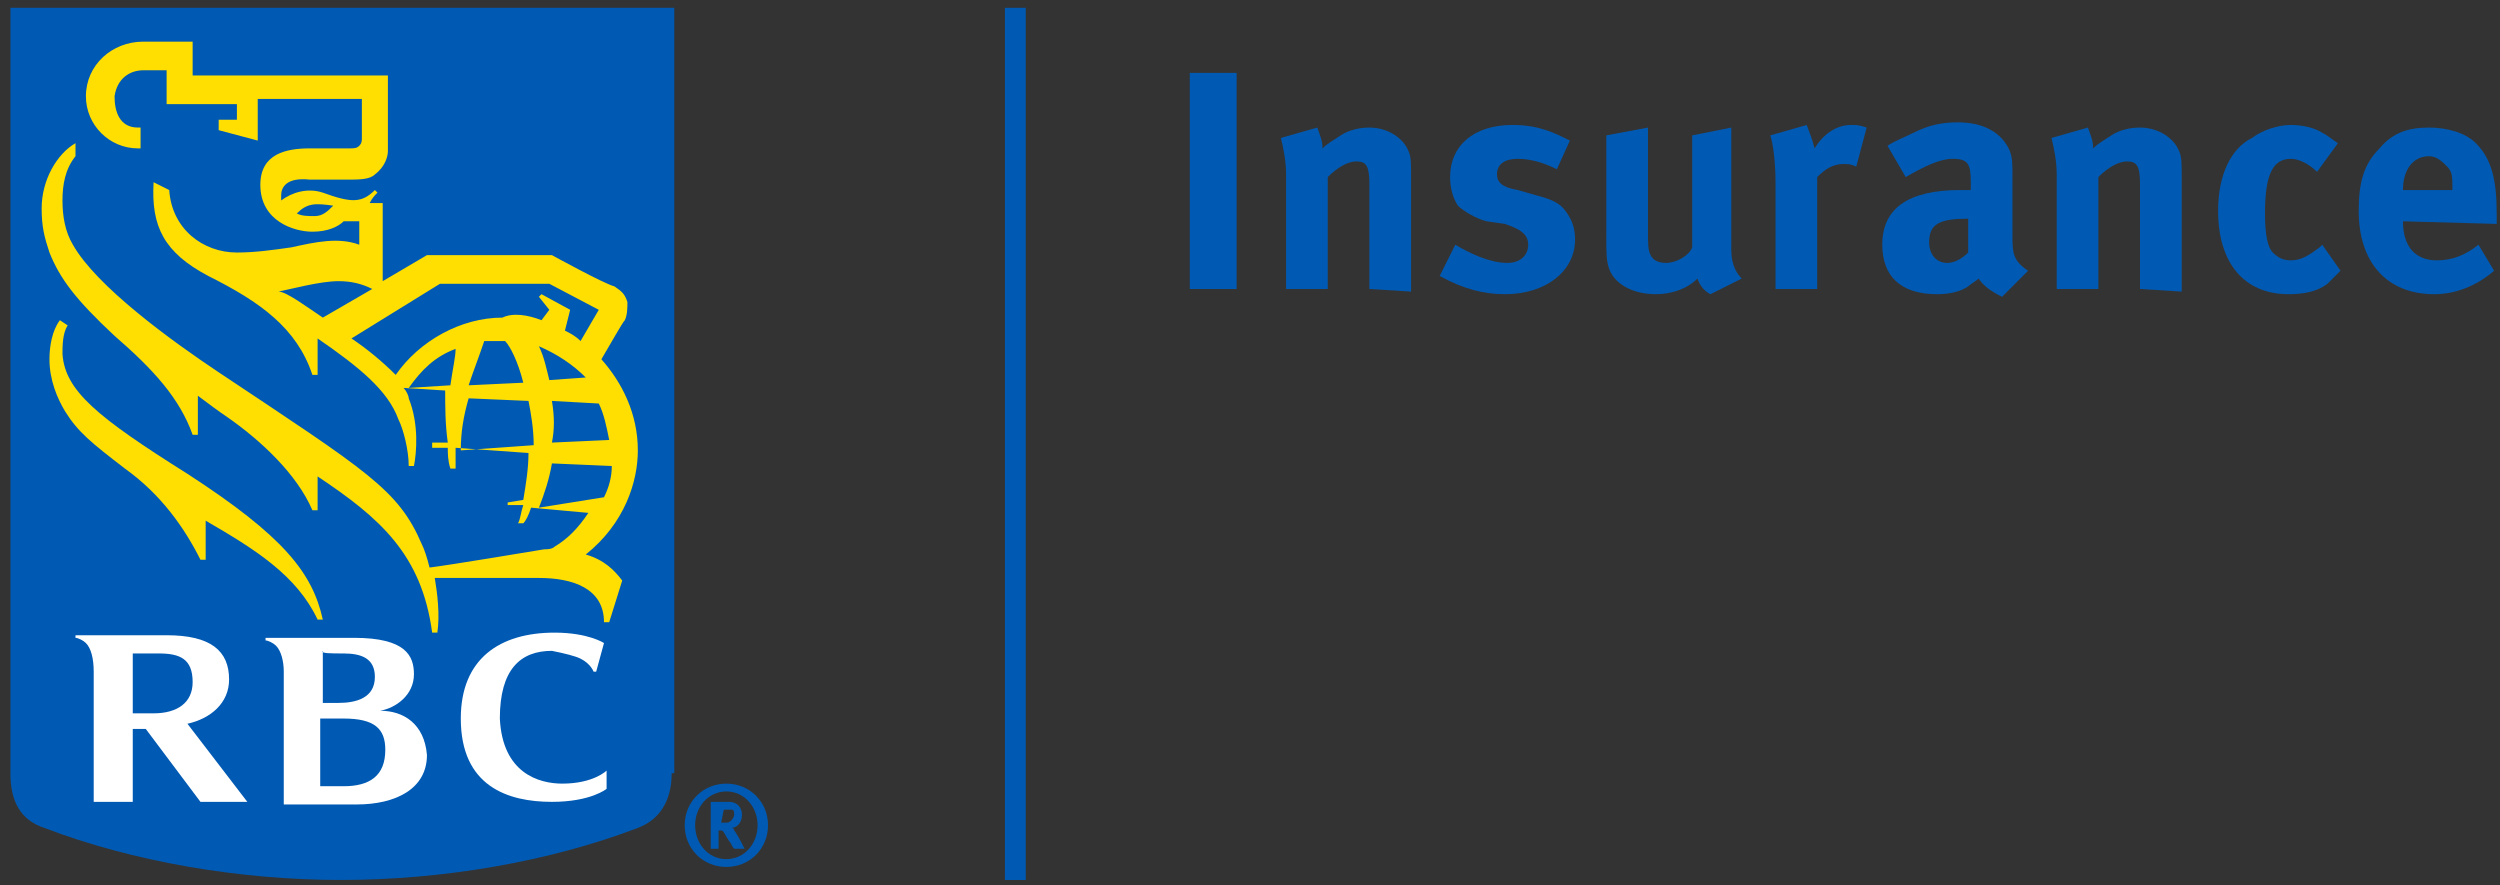 <?xml version="1.0" encoding="UTF-8" standalone="no"?>
<svg width="209px" height="74px" viewBox="0 0 209 74" version="1.1" xmlns="http://www.w3.org/2000/svg" xmlns:xlink="http://www.w3.org/1999/xlink">
    <rect x="0" y="0" width="209" height="74" fill="#333333" stroke="none"/>
    <!-- Generator: Sketch 41.2 (35397) - http://www.bohemiancoding.com/sketch -->
    <title>INS_Logo_rgb</title>
    <desc>Created with Sketch.</desc>
    <defs></defs>
    <g id="1.1-Vehicle-Details" stroke="none" stroke-width="1" fill="none" fill-rule="evenodd">
        <g id="Desktop-HD" transform="translate(-129, -84)">
            <g id="Header">
                <g id="INS_Logo_rgb" transform="translate(129, 84)">
                    <g id="One_line_x2C__cmyk_x2C__positive">
                        <g id="Layer_2_4_">
                            <g id="Group">
                                <path d="M56.153,64.641 C56.153,67.035 55.065,68.559 53.324,69.212 C45.924,72.041 37,73.565 28.512,73.565 C20.024,73.565 11.1,72.041 3.7,69.212 C1.741,68.559 0.871,67.035 0.871,64.641 L0.871,0.653 L56.371,0.653 L56.371,64.641 L56.153,64.641 Z" id="Shape" fill="#005AB4"></path>
                                <g transform="translate(3.176, 3.176)" id="Shape">
                                    <g fill="#FEDF01">
                                        <path d="M12.494,36.435 C4.876,31.647 2.265,29.471 2.047,26.424 C2.047,25.771 2.047,24.682 2.482,24.029 L1.829,23.594 C1.176,24.465 0.959,25.771 0.959,26.859 C0.959,28.6 1.612,30.124 2.265,31.212 C3.353,32.953 4.441,33.824 7.271,36 C10.318,38.176 12.276,41.006 13.582,43.618 L14.018,43.618 L14.018,40.353 C18.153,42.747 21.635,44.924 23.376,48.624 L23.812,48.624 C22.941,44.706 20.547,41.659 12.494,36.435 Z"></path>
                                        <path d="M47.753,48.841 L47.318,48.841 C47.318,46.012 44.706,45.141 41.876,45.141 L33.171,45.141 C33.388,46.447 33.606,48.188 33.388,49.712 L32.953,49.712 C32.082,43.182 28.6,40.135 23.376,36.653 L23.376,39.482 L22.941,39.482 C21.635,36.435 18.588,33.606 15.759,31.647 L15.759,31.647 C15.106,31.212 14.235,30.559 13.365,29.906 L13.365,33.171 L12.929,33.171 C11.841,30.124 9.665,27.729 6.4,24.9 C3.135,21.853 1.829,20.112 0.959,17.935 C0.524,16.629 0.306,15.759 0.306,14.235 C0.306,11.841 1.612,9.665 3.135,8.794 L3.135,9.882 C2.265,10.971 2.047,12.276 2.047,13.582 C2.047,14.888 2.265,16.194 2.918,17.282 C4.876,20.765 11.188,25.335 15.106,27.947 C27.512,36.218 30.124,37.741 32.082,42.312 C32.3,42.747 32.518,43.4 32.735,44.271 C34.476,44.053 41.006,42.965 42.312,42.747 C42.529,42.747 42.965,42.747 43.182,42.529 C44.271,41.876 45.141,41.006 46.012,39.7 L41.224,39.265 C41.006,39.918 40.788,40.353 40.571,40.571 L40.135,40.571 C40.353,40.135 40.353,39.7 40.571,39.047 L39.265,39.047 L39.265,38.829 L40.571,38.612 C40.788,37.306 41.006,36 41.006,34.694 L34.912,34.259 L34.912,36 L34.476,36 C34.259,35.347 34.259,34.694 34.259,34.259 L32.953,34.259 L32.953,33.824 L34.259,33.824 C34.041,32.3 34.041,30.776 34.041,29.471 L30.559,29.253 C30.776,29.471 30.994,29.906 30.994,30.124 C31.865,32.3 31.647,34.694 31.429,35.782 L30.994,35.782 C30.994,34.476 30.559,32.735 30.124,31.865 C29.253,29.471 26.859,27.512 23.376,25.118 L23.376,28.165 L22.941,28.165 C21.635,24.247 18.588,22.071 14.235,19.894 C10.535,17.935 9.447,15.759 9.665,12.059 L10.971,12.712 C11.188,15.976 13.8,17.935 16.629,17.935 C18.153,17.935 19.676,17.718 21.2,17.5 C23.159,17.065 25.118,16.629 26.859,17.282 L26.859,15.324 L25.553,15.324 C25.118,15.759 24.247,16.194 22.941,16.194 C21.418,16.194 18.588,15.324 18.588,12.276 C18.588,9.665 20.765,9.229 22.724,9.229 L25.988,9.229 C26.424,9.229 26.641,9.229 26.859,9.012 C27.076,8.794 27.076,8.576 27.076,8.359 L27.076,7.053 L27.076,5.094 L18.371,5.094 L18.371,8.576 L15.106,7.706 L15.106,6.835 L16.629,6.835 L16.629,5.529 L10.753,5.529 L10.753,2.7 L8.794,2.7 C7.706,2.7 6.618,3.353 6.4,4.876 C6.4,6.182 6.835,7.488 8.359,7.488 L8.576,7.488 L8.576,9.229 L8.359,9.229 C5.965,9.229 4.006,7.271 4.006,4.876 C4.006,2.265 6.182,0.306 8.794,0.306 L12.929,0.306 L12.929,3.135 L29.253,3.135 L29.253,7.271 L29.253,9.447 C29.253,9.882 29.035,10.753 28.165,11.406 C27.729,11.841 26.859,11.841 25.771,11.841 L22.724,11.841 C20.765,11.624 20.329,12.494 20.329,13.147 L20.329,13.582 C21.2,12.929 22.506,12.494 23.812,12.929 C26.206,13.8 27.076,13.8 28.165,12.712 L28.382,12.929 C28.165,13.147 27.947,13.365 27.729,13.8 L28.818,13.8 L28.818,20.329 L32.518,18.153 L42.965,18.153 C42.965,18.153 47.318,20.547 48.188,20.765 C48.841,21.2 49.059,21.418 49.276,22.071 C49.276,22.506 49.276,23.159 49.059,23.594 C48.841,23.812 47.753,25.771 47.1,26.859 C48.841,28.818 50.147,31.429 50.147,34.476 C50.147,37.088 49.059,40.571 45.794,43.182 C47.318,43.618 48.188,44.488 48.841,45.359 L47.753,48.841 Z M24.682,14.018 C23.159,13.8 22.506,13.8 21.635,14.671 C22.071,14.888 22.506,14.888 23.159,14.888 C23.812,14.888 24.247,14.453 24.682,14.018 Z M23.812,23.376 L27.947,20.982 C27.076,20.547 26.206,20.329 25.118,20.329 C23.594,20.329 21.2,20.982 20.112,21.2 C20.765,21.2 22.506,22.506 23.812,23.376 Z M42.094,23.594 L42.747,22.724 L41.876,21.635 L42.094,21.418 L44.488,22.724 L44.053,24.465 C44.488,24.682 44.924,24.9 45.359,25.335 L46.882,22.724 L42.747,20.547 L33.606,20.547 L26.206,25.118 C27.512,25.988 28.818,27.076 29.906,28.165 C31.865,25.335 35.347,23.376 38.829,23.376 C39.7,22.941 41.006,23.159 42.094,23.594 Z M41.441,34.041 C41.441,32.735 41.224,31.429 41.006,30.341 L36,30.124 C35.565,31.647 35.347,32.953 35.347,34.476 L41.441,34.041 Z M42.965,30.341 C43.182,31.647 43.182,32.735 42.965,33.824 L47.753,33.606 C47.535,32.518 47.318,31.429 46.882,30.559 L42.965,30.341 Z M40.571,28.818 C40.135,27.076 39.482,25.771 39.047,25.335 L38.394,25.335 L37.306,25.335 C36.871,26.641 36.435,27.729 36,29.035 L40.571,28.818 Z M41.876,25.771 C42.312,26.641 42.529,27.729 42.747,28.6 L45.794,28.382 C44.706,27.294 43.4,26.424 41.876,25.771 Z M47.318,38.394 C47.753,37.524 47.971,36.653 47.971,35.782 L42.965,35.565 C42.747,36.871 42.312,38.176 41.876,39.265 L47.318,38.394 Z M34.912,25.988 C33.171,26.641 32.082,27.729 30.994,29.253 L34.476,29.035 C34.694,27.512 34.912,26.641 34.912,25.988 Z"></path>
                                    </g>
                                    <g transform="translate(2.176, 49.059)" fill="#FFFFFF">
                                        <path d="M26.424,7.182 C27.729,6.965 29.253,5.876 29.253,4.135 C29.253,2.612 28.6,1.088 24.247,1.088 L16.847,1.088 L16.847,1.306 C17.065,1.306 17.5,1.524 17.718,1.741 C18.153,2.176 18.371,3.047 18.371,3.918 L18.371,15.018 L24.465,15.018 C27.729,15.018 30.341,13.712 30.341,10.882 C30.124,8.271 28.382,7.182 26.424,7.182 Z M23.376,2.394 C24.9,2.394 25.988,2.829 25.988,4.353 C25.988,6.094 24.465,6.529 22.941,6.529 L21.635,6.529 L21.635,2.176 C21.418,2.394 22.288,2.394 23.376,2.394 Z M23.376,13.494 L21.418,13.494 L21.418,7.835 L23.376,7.835 C25.988,7.835 26.859,8.706 26.859,10.447 C26.859,12.624 25.553,13.494 23.376,13.494 Z"></path>
                                        <path d="M11.406,14.8 L15.324,14.8 L10.318,8.271 C12.276,7.835 13.8,6.529 13.8,4.571 C13.8,2.176 12.276,0.871 8.576,0.871 L0.959,0.871 L0.959,1.088 C1.176,1.088 1.612,1.306 1.829,1.524 C2.265,1.959 2.482,2.829 2.482,3.918 L2.482,14.8 L5.747,14.8 L5.747,8.706 L6.835,8.706 L11.406,14.8 Z M5.747,2.394 L7.924,2.394 C9.665,2.394 10.753,2.829 10.753,4.788 C10.753,6.529 9.447,7.4 7.488,7.4 L5.747,7.4 L5.747,2.394 Z"></path>
                                        <path d="M43.182,2.829 C44.053,3.265 44.271,3.918 44.271,3.918 L44.488,3.918 L45.141,1.524 C45.141,1.524 43.835,0.653 41.006,0.653 C36.435,0.653 33.171,2.829 33.171,7.835 C33.171,13.494 37.088,14.8 40.788,14.8 C44.053,14.8 45.359,13.712 45.359,13.712 L45.359,12.188 C45.359,12.188 44.271,13.276 41.659,13.276 C39.7,13.276 36.653,12.406 36.435,7.835 C36.435,3.7 38.176,2.176 40.788,2.176 C41.876,2.394 42.747,2.612 43.182,2.829 Z"></path>
                                    </g>
                                </g>
                            </g>
                        </g>
                        <path d="M60.724,72.476 C58.765,72.476 57.241,70.953 57.241,68.994 C57.241,67.035 58.765,65.512 60.724,65.512 C62.682,65.512 64.206,67.035 64.206,68.994 C64.206,70.953 62.682,72.476 60.724,72.476 Z M60.724,66.165 C59.2,66.165 58.112,67.471 58.112,68.994 C58.112,70.518 59.2,71.824 60.724,71.824 C62.247,71.824 63.335,70.518 63.335,68.994 C63.335,67.471 62.247,66.165 60.724,66.165 Z M60.941,67.035 C61.594,67.035 62.029,67.471 62.029,68.124 C62.029,68.776 61.594,69.212 61.159,69.212 C61.159,69.212 61.376,69.212 61.376,69.429 C61.594,69.647 62.247,70.953 62.247,70.953 L61.376,70.953 C61.159,70.735 61.159,70.518 60.941,70.3 C60.506,69.647 60.506,69.429 60.288,69.429 C60.288,69.429 60.288,69.429 60.071,69.429 L60.071,70.953 L59.418,70.953 L59.418,67.035 L60.941,67.035 L60.941,67.035 Z M60.288,68.776 L60.506,68.776 C60.941,68.776 60.941,68.776 61.159,68.559 C61.159,68.559 61.376,68.341 61.376,68.124 C61.376,67.906 61.376,67.688 61.159,67.688 L60.724,67.688 L60.506,67.688 L60.288,68.776 L60.288,68.776 Z" id="Shape" fill="#005AB4"></path>
                        <rect id="Rectangle-path" fill="#005AB4" x="84.012" y="0.653" width="1.741" height="72.912"></rect>
                        <g id="Group" transform="translate(98.941, 5.353)" fill="#005AB4">
                            <polygon id="Shape" points="0.524 18.806 0.524 0.741 4.441 0.741 4.441 18.806"></polygon>
                            <path d="M15.541,18.806 L15.541,10.1 C15.541,8.576 15.324,8.141 14.453,8.141 C13.8,8.141 12.929,8.576 12.059,9.447 L12.059,18.806 L8.576,18.806 L8.576,9.229 C8.576,8.141 8.359,7.053 8.141,6.182 L11.188,5.312 C11.406,5.965 11.624,6.4 11.624,7.053 C12.059,6.618 12.494,6.4 13.147,5.965 C13.8,5.529 14.671,5.312 15.541,5.312 C17.065,5.312 18.371,6.182 18.806,7.271 C19.024,7.706 19.024,8.359 19.024,9.229 L19.024,19.024 L15.541,18.806 L15.541,18.806 Z" id="Shape"></path>
                            <path d="M26.859,19.241 C25.118,19.241 23.376,18.806 21.418,17.718 L22.724,15.106 C23.812,15.759 25.553,16.629 27.076,16.629 C28.165,16.629 28.818,15.976 28.818,15.106 C28.818,14.235 28.165,13.8 26.859,13.365 L25.335,13.147 C24.465,12.929 23.376,12.276 22.941,11.841 C22.506,11.188 22.288,10.318 22.288,9.447 C22.288,6.835 24.247,5.094 27.512,5.094 C29.688,5.094 30.994,5.747 32.3,6.4 L31.212,8.794 C29.906,8.141 28.818,7.924 27.947,7.924 C26.859,7.924 26.206,8.359 26.206,9.229 C26.206,9.882 26.641,10.318 27.947,10.535 L29.471,10.971 C31.212,11.406 31.647,11.841 32.082,12.494 C32.518,13.147 32.735,13.8 32.735,14.671 C32.735,17.282 30.341,19.241 26.859,19.241 Z" id="Shape"></path>
                            <path d="M44.053,19.241 C43.618,19.024 43.182,18.588 42.965,17.935 C42.094,18.806 40.788,19.241 39.482,19.241 C37.524,19.241 36,18.371 35.565,17.065 C35.347,16.412 35.347,15.759 35.347,14.453 L35.347,5.965 L38.829,5.312 L38.829,13.8 C38.829,15.106 38.829,15.541 39.047,15.976 C39.265,16.412 39.7,16.629 40.353,16.629 C41.224,16.629 42.312,15.976 42.529,15.324 L42.529,5.965 L45.794,5.312 L45.794,15.541 C45.794,16.412 46.012,17.282 46.665,17.935 L44.053,19.241 Z" id="Shape"></path>
                            <path d="M56.241,8.576 C55.806,8.359 55.588,8.359 55.153,8.359 C54.282,8.359 53.629,8.794 52.976,9.447 L52.976,18.806 L49.494,18.806 L49.494,9.882 C49.494,8.141 49.276,6.618 49.059,5.965 L52.106,5.094 C52.324,5.747 52.541,6.182 52.759,7.053 C53.412,5.965 54.5,5.094 55.806,5.094 C56.241,5.094 56.459,5.094 57.112,5.312 L56.241,8.576 Z" id="Shape"></path>
                            <path d="M68.429,19.459 C67.559,19.024 66.906,18.588 66.471,17.935 C66.253,18.153 65.818,18.371 65.6,18.588 C64.947,19.024 64.076,19.241 62.988,19.241 C59.941,19.241 58.418,17.718 58.418,15.106 C58.418,12.059 60.594,10.535 64.947,10.535 L65.818,10.535 L65.818,9.882 C65.818,8.359 65.6,7.924 64.294,7.924 C63.206,7.924 61.9,8.576 60.376,9.447 L58.853,6.835 C59.506,6.4 60.159,6.182 61.029,5.747 C62.335,5.094 63.424,4.876 64.729,4.876 C66.906,4.876 68.429,5.747 69.082,7.271 C69.3,7.924 69.3,8.141 69.3,9.665 L69.3,14.235 C69.3,15.759 69.3,16.412 70.606,17.282 L68.429,19.459 Z M65.6,12.929 C63.206,12.929 62.335,13.365 62.335,14.888 C62.335,15.976 62.988,16.629 63.859,16.629 C64.512,16.629 65.165,16.194 65.6,15.759 L65.6,12.929 L65.6,12.929 L65.6,12.929 Z" id="Shape"></path>
                            <path d="M79.965,18.806 L79.965,10.1 C79.965,8.576 79.747,8.141 78.876,8.141 C78.224,8.141 77.353,8.576 76.482,9.447 L76.482,18.806 L73,18.806 L73,9.229 C73,8.141 72.782,7.053 72.565,6.182 L75.612,5.312 C75.829,5.965 76.047,6.4 76.047,7.053 C76.482,6.618 76.918,6.4 77.571,5.965 C78.224,5.529 79.094,5.312 79.965,5.312 C81.488,5.312 82.794,6.182 83.229,7.271 C83.447,7.706 83.447,8.359 83.447,9.229 L83.447,19.024 L79.965,18.806 L79.965,18.806 Z" id="Shape"></path>
                            <path d="M95.635,18.371 C94.765,19.024 93.676,19.241 92.371,19.241 C88.671,19.241 86.494,16.629 86.494,12.276 C86.494,9.229 87.582,7.053 89.324,6.182 C90.194,5.529 91.5,5.094 92.588,5.094 C93.459,5.094 94.547,5.312 95.2,5.747 C95.635,5.965 95.853,6.182 96.506,6.618 L94.765,9.012 C94.112,8.359 93.241,7.924 92.588,7.924 C91.065,7.924 90.412,9.229 90.412,12.494 C90.412,14.235 90.629,15.324 91.065,15.759 C91.5,16.194 91.935,16.412 92.588,16.412 C93.459,16.412 94.112,15.976 94.982,15.324 L95.2,15.106 L96.724,17.282 C96.288,17.718 96.071,17.935 95.635,18.371 Z" id="Shape"></path>
                            <path d="M101.947,13.147 L101.947,13.147 C101.947,15.324 103.035,16.412 104.776,16.412 C106.082,16.412 107.171,15.976 108.259,15.106 L109.565,17.282 C108.041,18.588 106.3,19.241 104.559,19.241 C100.641,19.241 98.247,16.629 98.247,12.276 C98.247,9.882 98.682,8.359 99.988,7.053 C101.076,5.747 102.382,5.312 104.124,5.312 C105.647,5.312 107.171,5.747 108.041,6.618 C109.347,7.924 109.782,9.665 109.782,12.494 L109.782,13.365 L101.947,13.147 L101.947,13.147 Z M106.082,10.535 C106.082,9.447 106.082,9.012 105.647,8.576 C105.212,8.141 104.776,7.706 104.124,7.706 C102.818,7.706 101.947,8.794 101.947,10.535 L101.947,10.535 L106.082,10.535 L106.082,10.535 L106.082,10.535 Z" id="Shape"></path>
                        </g>
                    </g>
                </g>
            </g>
        </g>
    </g>
</svg>
